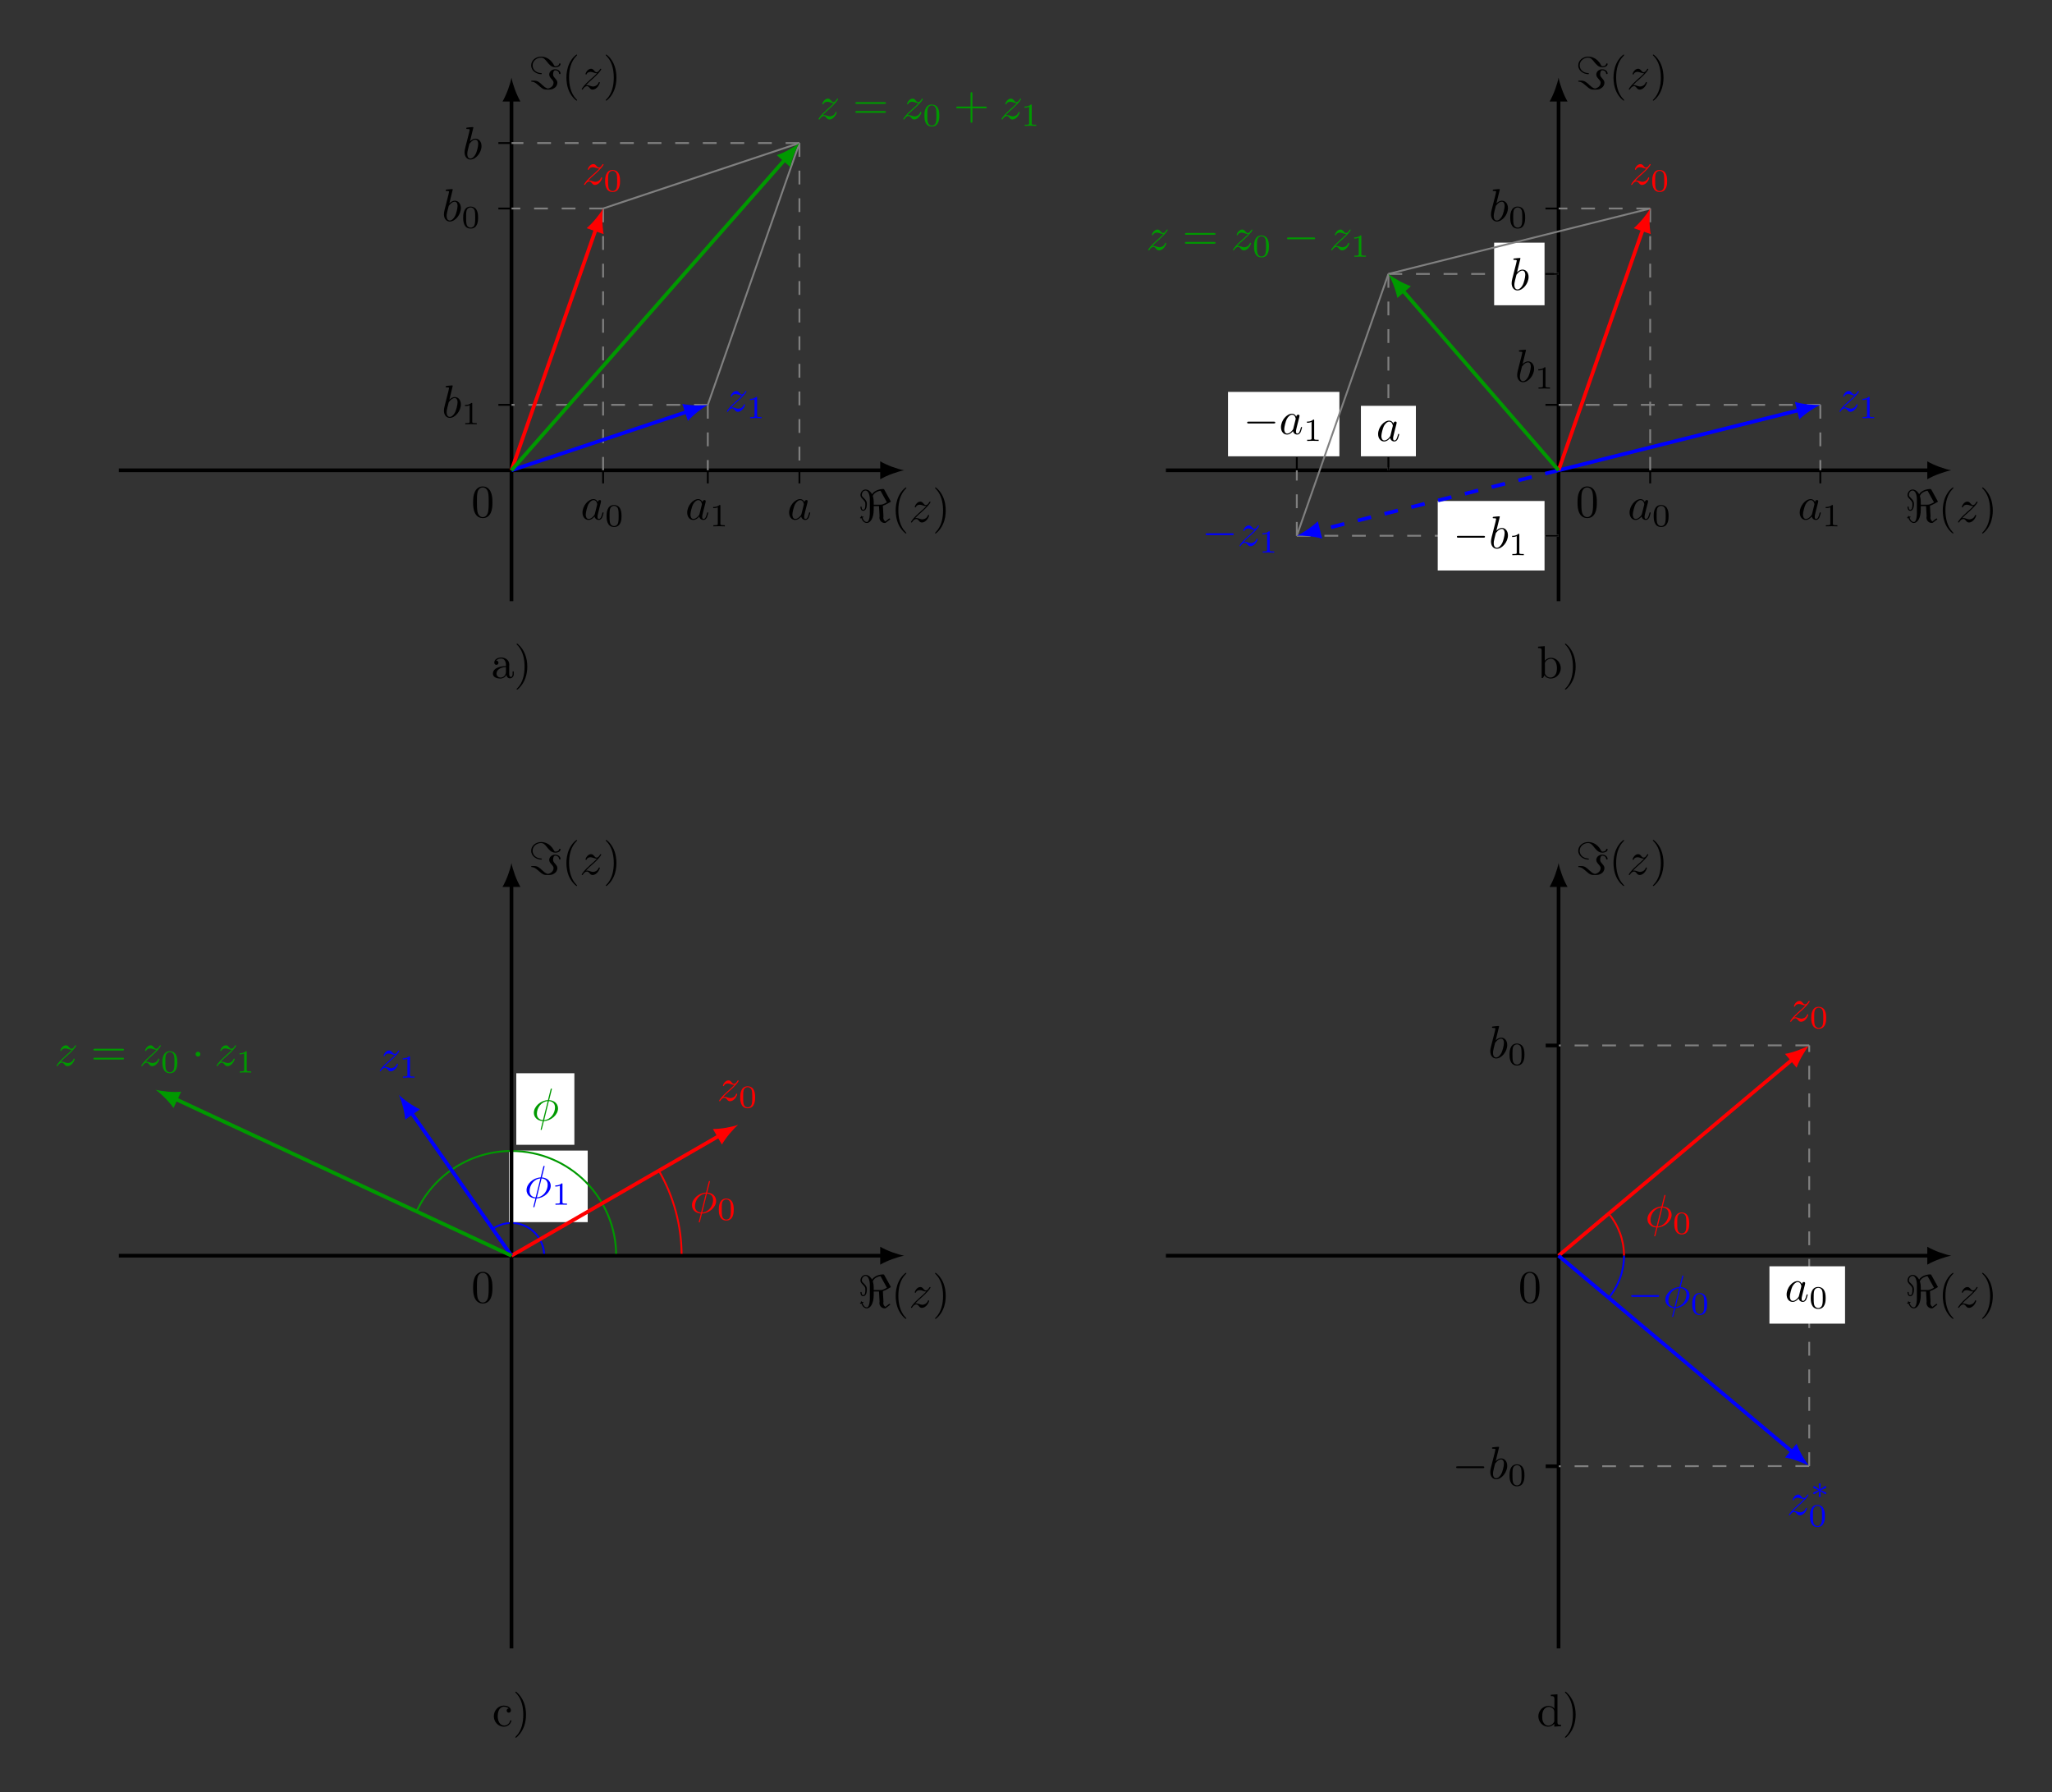 <?xml version="1.0" encoding="UTF-8"?>
<svg xmlns="http://www.w3.org/2000/svg" xmlns:xlink="http://www.w3.org/1999/xlink" width="444.415pt" height="388.134pt" viewBox="0 0 444.415 388.134" version="1.1">
<rect x="0" y="0" width="444.415" height="388.134" fill="#333333" stroke="none"/>
<defs>
<g>
<symbol overflow="visible" id="glyph0-0">
<path style="stroke:none;" d=""/>
</symbol>
<symbol overflow="visible" id="glyph0-1">
<path style="stroke:none;" d="M 5.719 -6.984 C 5.625 -7.125 5.625 -7.141 5.484 -7.141 C 4.797 -7.141 3.578 -6.859 3.062 -6.016 C 2.906 -6.297 2.422 -7.031 1.672 -7.031 C 0.984 -7.031 0.547 -6.406 0.547 -5.828 C 0.547 -5.453 0.781 -5.203 1.062 -4.922 C 1.609 -4.359 1.609 -4.203 1.609 -3.828 C 1.609 -3.234 1.562 -2.641 1.125 -2.641 C 0.859 -2.641 0.812 -3.016 0.797 -3.188 C 0.797 -3.266 0.781 -3.344 0.672 -3.344 C 0.547 -3.344 0.547 -3.234 0.547 -3.203 C 0.547 -3.016 0.641 -2.422 1.125 -2.422 C 1.938 -2.422 1.938 -3.703 1.938 -3.922 C 1.938 -4.234 1.906 -4.609 1.234 -5.234 C 0.953 -5.484 0.844 -5.625 0.844 -5.859 C 0.844 -6.281 1.141 -6.812 1.656 -6.812 C 2.172 -6.812 2.578 -6.031 2.578 -4.859 L 2.578 -1.922 C 2.578 -1.828 2.578 0 1.922 0 C 1.562 0 1.188 -0.312 0.984 -0.938 C 1 -0.938 1.203 -1 1.203 -1.094 C 1.203 -1.156 1.125 -1.203 1.094 -1.203 C 1.062 -1.203 0.922 -1.156 0.891 -1.141 C 0.875 -1.203 0.828 -1.312 0.75 -1.312 C 0.703 -1.312 0.625 -1.219 0.625 -1.172 C 0.625 -1.141 0.641 -1.078 0.672 -1.047 C 0.609 -1.031 0.453 -0.984 0.453 -0.891 C 0.453 -0.844 0.516 -0.781 0.562 -0.781 C 0.594 -0.781 0.719 -0.828 0.75 -0.844 C 1.062 0.016 1.578 0.219 1.922 0.219 C 2.625 0.219 3.422 -0.688 3.422 -2.719 L 3.422 -3.438 L 4.562 -3.438 L 4.688 -1.25 C 4.688 -1.188 4.656 -1.109 4.656 -0.922 C 4.656 -0.328 5.141 0.219 5.812 0.219 C 5.938 0.219 5.969 0.219 6.156 0.078 L 6.875 -0.484 C 6.984 -0.578 7 -0.594 7 -0.625 C 7 -0.703 6.844 -0.766 6.812 -0.766 C 6.766 -0.766 6.406 -0.484 5.953 -0.109 C 5.609 -0.328 5.5 -0.656 5.5 -0.922 C 5.5 -1.109 5.531 -1.141 5.531 -1.25 C 5.531 -1.547 5.484 -2.062 5.469 -2.375 C 5.453 -2.578 5.406 -3.375 5.406 -3.516 C 5.969 -3.688 7.047 -4.328 7.062 -4.344 C 7.094 -4.359 7.125 -4.391 7.125 -4.438 C 7.125 -4.453 7.062 -4.578 7.047 -4.578 Z M 6.281 -4.25 C 5.359 -3.75 5.156 -3.75 4.859 -3.75 L 3.422 -3.75 L 3.422 -4.234 C 3.422 -4.922 3.328 -5.312 3.219 -5.625 C 3.562 -6.578 4.859 -6.766 4.859 -6.766 C 4.891 -6.766 4.938 -6.656 4.953 -6.656 Z M 6.281 -4.25 "/>
</symbol>
<symbol overflow="visible" id="glyph0-2">
<path style="stroke:none;" d="M 2.859 -3.344 C 2.859 -3.422 2.797 -3.453 2.766 -3.453 C 1.25 -3.547 0.859 -4.547 0.859 -5.141 C 0.859 -6.125 1.766 -6.812 2.672 -6.812 C 3.234 -6.812 3.562 -6.453 3.984 -5.906 C 4.438 -5.344 4.922 -4.734 5.766 -4.734 C 6.469 -4.734 6.906 -5.047 6.906 -5.438 C 6.906 -5.562 6.812 -5.562 6.75 -5.562 C 6.625 -5.562 6.609 -5.516 6.594 -5.422 C 6.516 -4.953 5.812 -4.953 5.797 -4.953 C 5.656 -4.953 5.594 -4.984 5.438 -5.281 C 4.547 -6.922 3.125 -7.031 2.719 -7.031 C 1.5 -7.031 0.547 -6.188 0.547 -5.141 C 0.547 -3.906 1.781 -3.234 2.688 -3.234 C 2.75 -3.234 2.859 -3.234 2.859 -3.344 Z M 0.812 -1.828 C 0.641 -1.828 0.547 -1.828 0.547 -1.719 C 0.547 -1.688 0.547 -1.609 0.641 -1.609 C 0.984 -1.578 1.312 -1.562 2.078 -0.859 C 3.141 0.109 3.359 0.109 4.156 0.109 C 4.672 0.109 5.094 0.109 5.578 -0.234 C 5.938 -0.469 6.219 -0.875 6.219 -1.375 C 6.219 -1.734 6.078 -1.938 5.719 -2.344 C 5.328 -2.781 5.297 -2.953 5.297 -3.188 C 5.297 -3.609 5.406 -4.078 5.766 -4.078 C 5.781 -4.078 6.516 -4.078 6.594 -3.375 C 6.609 -3.312 6.625 -3.25 6.75 -3.25 C 6.875 -3.25 6.906 -3.297 6.906 -3.391 C 6.906 -3.812 6.453 -4.297 5.75 -4.297 C 5.031 -4.297 4.453 -3.781 4.453 -3.156 C 4.453 -2.75 4.688 -2.5 4.984 -2.156 C 5.359 -1.75 5.391 -1.578 5.391 -1.375 C 5.391 -0.453 4.359 -0.125 4.172 -0.125 C 4.109 -0.125 3.844 -0.203 3.516 -0.422 C 3.344 -0.562 3.062 -0.812 3.016 -0.844 C 2.297 -1.531 1.906 -1.828 1.219 -1.828 Z M 0.812 -1.828 "/>
</symbol>
<symbol overflow="visible" id="glyph0-3">
<path style="stroke:none;" d="M 6.562 -2.297 C 6.734 -2.297 6.922 -2.297 6.922 -2.5 C 6.922 -2.688 6.734 -2.688 6.562 -2.688 L 1.172 -2.688 C 1 -2.688 0.828 -2.688 0.828 -2.5 C 0.828 -2.297 1 -2.297 1.172 -2.297 Z M 6.562 -2.297 "/>
</symbol>
<symbol overflow="visible" id="glyph0-4">
<path style="stroke:none;" d="M 1.906 -2.5 C 1.906 -2.781 1.672 -3.016 1.391 -3.016 C 1.094 -3.016 0.859 -2.781 0.859 -2.5 C 0.859 -2.203 1.094 -1.969 1.391 -1.969 C 1.672 -1.969 1.906 -2.203 1.906 -2.5 Z M 1.906 -2.5 "/>
</symbol>
<symbol overflow="visible" id="glyph1-0">
<path style="stroke:none;" d=""/>
</symbol>
<symbol overflow="visible" id="glyph1-1">
<path style="stroke:none;" d="M 3.297 2.391 C 3.297 2.359 3.297 2.344 3.125 2.172 C 1.891 0.922 1.562 -0.969 1.562 -2.5 C 1.562 -4.234 1.938 -5.969 3.172 -7.203 C 3.297 -7.328 3.297 -7.344 3.297 -7.375 C 3.297 -7.453 3.266 -7.484 3.203 -7.484 C 3.094 -7.484 2.203 -6.797 1.609 -5.531 C 1.109 -4.438 0.984 -3.328 0.984 -2.5 C 0.984 -1.719 1.094 -0.516 1.641 0.625 C 2.25 1.844 3.094 2.5 3.203 2.5 C 3.266 2.5 3.297 2.469 3.297 2.391 Z M 3.297 2.391 "/>
</symbol>
<symbol overflow="visible" id="glyph1-2">
<path style="stroke:none;" d="M 2.875 -2.5 C 2.875 -3.266 2.766 -4.469 2.219 -5.609 C 1.625 -6.828 0.766 -7.484 0.672 -7.484 C 0.609 -7.484 0.562 -7.438 0.562 -7.375 C 0.562 -7.344 0.562 -7.328 0.75 -7.141 C 1.734 -6.156 2.297 -4.578 2.297 -2.5 C 2.297 -0.781 1.938 0.969 0.703 2.219 C 0.562 2.344 0.562 2.359 0.562 2.391 C 0.562 2.453 0.609 2.5 0.672 2.5 C 0.766 2.5 1.672 1.812 2.25 0.547 C 2.766 -0.547 2.875 -1.656 2.875 -2.5 Z M 2.875 -2.5 "/>
</symbol>
<symbol overflow="visible" id="glyph1-3">
<path style="stroke:none;" d="M 4.578 -3.188 C 4.578 -3.984 4.531 -4.781 4.188 -5.516 C 3.734 -6.484 2.906 -6.641 2.5 -6.641 C 1.891 -6.641 1.172 -6.375 0.75 -5.453 C 0.438 -4.766 0.391 -3.984 0.391 -3.188 C 0.391 -2.438 0.422 -1.547 0.844 -0.781 C 1.266 0.016 2 0.219 2.484 0.219 C 3.016 0.219 3.781 0.016 4.219 -0.938 C 4.531 -1.625 4.578 -2.406 4.578 -3.188 Z M 2.484 0 C 2.094 0 1.5 -0.25 1.328 -1.203 C 1.219 -1.797 1.219 -2.719 1.219 -3.312 C 1.219 -3.953 1.219 -4.609 1.297 -5.141 C 1.484 -6.328 2.234 -6.422 2.484 -6.422 C 2.812 -6.422 3.469 -6.234 3.656 -5.25 C 3.766 -4.688 3.766 -3.938 3.766 -3.312 C 3.766 -2.562 3.766 -1.891 3.656 -1.25 C 3.5 -0.297 2.938 0 2.484 0 Z M 2.484 0 "/>
</symbol>
<symbol overflow="visible" id="glyph1-4">
<path style="stroke:none;" d="M 6.844 -3.266 C 7 -3.266 7.188 -3.266 7.188 -3.453 C 7.188 -3.656 7 -3.656 6.859 -3.656 L 0.891 -3.656 C 0.75 -3.656 0.562 -3.656 0.562 -3.453 C 0.562 -3.266 0.75 -3.266 0.891 -3.266 Z M 6.859 -1.328 C 7 -1.328 7.188 -1.328 7.188 -1.531 C 7.188 -1.719 7 -1.719 6.844 -1.719 L 0.891 -1.719 C 0.75 -1.719 0.562 -1.719 0.562 -1.531 C 0.562 -1.328 0.75 -1.328 0.891 -1.328 Z M 6.859 -1.328 "/>
</symbol>
<symbol overflow="visible" id="glyph1-5">
<path style="stroke:none;" d="M 4.078 -2.297 L 6.859 -2.297 C 7 -2.297 7.188 -2.297 7.188 -2.5 C 7.188 -2.688 7 -2.688 6.859 -2.688 L 4.078 -2.688 L 4.078 -5.484 C 4.078 -5.625 4.078 -5.812 3.875 -5.812 C 3.672 -5.812 3.672 -5.625 3.672 -5.484 L 3.672 -2.688 L 0.891 -2.688 C 0.75 -2.688 0.562 -2.688 0.562 -2.5 C 0.562 -2.297 0.75 -2.297 0.891 -2.297 L 3.672 -2.297 L 3.672 0.5 C 3.672 0.641 3.672 0.828 3.875 0.828 C 4.078 0.828 4.078 0.641 4.078 0.5 Z M 4.078 -2.297 "/>
</symbol>
<symbol overflow="visible" id="glyph2-0">
<path style="stroke:none;" d=""/>
</symbol>
<symbol overflow="visible" id="glyph2-1">
<path style="stroke:none;" d="M 1.328 -0.828 C 1.859 -1.406 2.156 -1.656 2.516 -1.969 C 2.516 -1.969 3.125 -2.5 3.484 -2.859 C 4.438 -3.781 4.656 -4.266 4.656 -4.312 C 4.656 -4.406 4.562 -4.406 4.547 -4.406 C 4.469 -4.406 4.453 -4.391 4.391 -4.297 C 4.094 -3.812 3.891 -3.656 3.656 -3.656 C 3.406 -3.656 3.297 -3.812 3.141 -3.984 C 2.953 -4.203 2.781 -4.406 2.453 -4.406 C 1.703 -4.406 1.25 -3.484 1.25 -3.266 C 1.25 -3.219 1.281 -3.156 1.359 -3.156 C 1.453 -3.156 1.469 -3.203 1.5 -3.266 C 1.688 -3.734 2.266 -3.734 2.344 -3.734 C 2.547 -3.734 2.734 -3.672 2.969 -3.594 C 3.375 -3.438 3.484 -3.438 3.734 -3.438 C 3.375 -3.016 2.547 -2.297 2.359 -2.141 L 1.453 -1.297 C 0.781 -0.625 0.422 -0.062 0.422 0.016 C 0.422 0.109 0.531 0.109 0.547 0.109 C 0.625 0.109 0.641 0.094 0.703 -0.016 C 0.938 -0.375 1.234 -0.641 1.562 -0.641 C 1.781 -0.641 1.891 -0.547 2.141 -0.266 C 2.297 -0.047 2.484 0.109 2.766 0.109 C 3.766 0.109 4.344 -1.156 4.344 -1.422 C 4.344 -1.469 4.297 -1.531 4.219 -1.531 C 4.125 -1.531 4.109 -1.469 4.078 -1.391 C 3.844 -0.75 3.203 -0.562 2.875 -0.562 C 2.688 -0.562 2.5 -0.625 2.297 -0.688 C 1.953 -0.812 1.797 -0.859 1.594 -0.859 C 1.578 -0.859 1.422 -0.859 1.328 -0.828 Z M 1.328 -0.828 "/>
</symbol>
<symbol overflow="visible" id="glyph2-2">
<path style="stroke:none;" d="M 3.719 -3.766 C 3.531 -4.141 3.25 -4.406 2.797 -4.406 C 1.641 -4.406 0.406 -2.938 0.406 -1.484 C 0.406 -0.547 0.953 0.109 1.719 0.109 C 1.922 0.109 2.422 0.062 3.016 -0.641 C 3.094 -0.219 3.453 0.109 3.922 0.109 C 4.281 0.109 4.5 -0.125 4.672 -0.438 C 4.828 -0.797 4.969 -1.406 4.969 -1.422 C 4.969 -1.531 4.875 -1.531 4.844 -1.531 C 4.75 -1.531 4.734 -1.484 4.703 -1.344 C 4.531 -0.703 4.359 -0.109 3.953 -0.109 C 3.672 -0.109 3.656 -0.375 3.656 -0.562 C 3.656 -0.781 3.672 -0.875 3.781 -1.312 C 3.891 -1.719 3.906 -1.828 4 -2.203 L 4.359 -3.594 C 4.422 -3.875 4.422 -3.891 4.422 -3.938 C 4.422 -4.109 4.312 -4.203 4.141 -4.203 C 3.891 -4.203 3.75 -3.984 3.719 -3.766 Z M 3.078 -1.188 C 3.016 -1 3.016 -0.984 2.875 -0.812 C 2.438 -0.266 2.031 -0.109 1.75 -0.109 C 1.25 -0.109 1.109 -0.656 1.109 -1.047 C 1.109 -1.547 1.422 -2.766 1.656 -3.234 C 1.969 -3.812 2.406 -4.188 2.812 -4.188 C 3.453 -4.188 3.594 -3.375 3.594 -3.312 C 3.594 -3.25 3.578 -3.188 3.562 -3.141 Z M 3.078 -1.188 "/>
</symbol>
<symbol overflow="visible" id="glyph2-3">
<path style="stroke:none;" d="M 2.375 -6.812 C 2.375 -6.812 2.375 -6.922 2.25 -6.922 C 2.031 -6.922 1.297 -6.844 1.031 -6.812 C 0.953 -6.812 0.844 -6.797 0.844 -6.625 C 0.844 -6.5 0.938 -6.5 1.094 -6.5 C 1.562 -6.5 1.578 -6.438 1.578 -6.328 C 1.578 -6.266 1.5 -5.922 1.453 -5.719 L 0.625 -2.469 C 0.516 -1.969 0.469 -1.797 0.469 -1.453 C 0.469 -0.516 1 0.109 1.734 0.109 C 2.906 0.109 4.141 -1.375 4.141 -2.812 C 4.141 -3.719 3.609 -4.406 2.812 -4.406 C 2.359 -4.406 1.938 -4.109 1.641 -3.812 Z M 1.453 -3.047 C 1.5 -3.266 1.5 -3.281 1.594 -3.391 C 2.078 -4.031 2.531 -4.188 2.797 -4.188 C 3.156 -4.188 3.422 -3.891 3.422 -3.25 C 3.422 -2.656 3.094 -1.516 2.906 -1.141 C 2.578 -0.469 2.125 -0.109 1.734 -0.109 C 1.391 -0.109 1.062 -0.375 1.062 -1.109 C 1.062 -1.312 1.062 -1.5 1.219 -2.125 Z M 1.453 -3.047 "/>
</symbol>
<symbol overflow="visible" id="glyph2-4">
<path style="stroke:none;" d="M 4.359 -6.672 C 4.359 -6.703 4.391 -6.812 4.391 -6.812 C 4.391 -6.828 4.391 -6.922 4.266 -6.922 C 4.172 -6.922 4.156 -6.891 4.109 -6.719 L 3.531 -4.422 C 1.953 -4.359 0.484 -3.047 0.484 -1.688 C 0.484 -0.734 1.188 0.047 2.406 0.125 C 2.328 0.422 2.25 0.75 2.172 1.062 C 2.047 1.531 1.953 1.906 1.953 1.938 C 1.953 2.031 2.031 2.047 2.078 2.047 C 2.125 2.047 2.141 2.031 2.172 2 C 2.188 1.984 2.25 1.75 2.281 1.609 L 2.656 0.125 C 4.266 0.062 5.719 -1.281 5.719 -2.609 C 5.719 -3.406 5.188 -4.312 3.797 -4.422 Z M 2.453 -0.094 C 1.859 -0.125 1.141 -0.484 1.141 -1.469 C 1.141 -2.672 2 -4.062 3.484 -4.203 Z M 3.734 -4.203 C 4.5 -4.156 5.062 -3.703 5.062 -2.828 C 5.062 -1.641 4.203 -0.219 2.719 -0.094 Z M 3.734 -4.203 "/>
</symbol>
<symbol overflow="visible" id="glyph3-0">
<path style="stroke:none;" d=""/>
</symbol>
<symbol overflow="visible" id="glyph3-1">
<path style="stroke:none;" d="M 2.328 -4.438 C 2.328 -4.625 2.328 -4.625 2.125 -4.625 C 1.672 -4.188 1.047 -4.188 0.766 -4.188 L 0.766 -3.938 C 0.922 -3.938 1.391 -3.938 1.766 -4.125 L 1.766 -0.578 C 1.766 -0.344 1.766 -0.25 1.078 -0.25 L 0.812 -0.25 L 0.812 0 C 0.938 0 1.797 -0.031 2.047 -0.031 C 2.266 -0.031 3.141 0 3.297 0 L 3.297 -0.25 L 3.031 -0.25 C 2.328 -0.25 2.328 -0.344 2.328 -0.578 Z M 2.328 -4.438 "/>
</symbol>
<symbol overflow="visible" id="glyph3-2">
<path style="stroke:none;" d="M 3.594 -2.219 C 3.594 -2.984 3.5 -3.547 3.188 -4.031 C 2.969 -4.344 2.531 -4.625 1.984 -4.625 C 0.359 -4.625 0.359 -2.719 0.359 -2.219 C 0.359 -1.719 0.359 0.141 1.984 0.141 C 3.594 0.141 3.594 -1.719 3.594 -2.219 Z M 1.984 -0.062 C 1.656 -0.062 1.234 -0.25 1.094 -0.812 C 1 -1.219 1 -1.797 1 -2.312 C 1 -2.828 1 -3.359 1.094 -3.734 C 1.25 -4.281 1.688 -4.438 1.984 -4.438 C 2.359 -4.438 2.719 -4.203 2.844 -3.797 C 2.953 -3.422 2.969 -2.922 2.969 -2.312 C 2.969 -1.797 2.969 -1.281 2.875 -0.844 C 2.734 -0.203 2.266 -0.062 1.984 -0.062 Z M 1.984 -0.062 "/>
</symbol>
<symbol overflow="visible" id="glyph4-0">
<path style="stroke:none;" d=""/>
</symbol>
<symbol overflow="visible" id="glyph4-1">
<path style="stroke:none;" d="M 1.109 -3.797 C 1.359 -4.109 1.797 -4.25 2.172 -4.25 C 2.906 -4.25 3.234 -3.578 3.234 -2.875 L 3.234 -2.609 C 2.094 -2.609 0.406 -2.25 0.406 -0.953 L 0.406 -0.875 C 0.484 -0.094 1.453 0.094 2.031 0.094 C 2.531 0.094 3.188 -0.234 3.312 -0.75 C 3.375 -0.312 3.656 0.047 4.094 0.047 C 4.5 0.047 4.859 -0.281 4.922 -0.734 L 4.922 -1.453 L 4.672 -1.453 L 4.672 -0.953 C 4.672 -0.672 4.609 -0.266 4.312 -0.266 C 3.984 -0.266 3.938 -0.656 3.938 -0.922 L 3.938 -2.594 C 3.938 -2.719 3.953 -2.844 3.953 -2.969 C 3.953 -3.938 3.047 -4.469 2.219 -4.469 C 1.578 -4.469 0.703 -4.156 0.703 -3.359 C 0.703 -3.078 0.906 -2.875 1.172 -2.875 C 1.453 -2.875 1.609 -3.094 1.609 -3.344 C 1.609 -3.625 1.391 -3.797 1.109 -3.797 Z M 3.234 -2.406 L 3.234 -1.391 C 3.234 -0.703 2.766 -0.156 2.109 -0.125 L 2.078 -0.125 C 1.609 -0.125 1.188 -0.484 1.188 -0.969 L 1.188 -1.016 C 1.25 -2.031 2.375 -2.375 3.234 -2.406 Z M 3.234 -2.406 "/>
</symbol>
<symbol overflow="visible" id="glyph4-2">
<path style="stroke:none;" d="M 0.625 -7.484 C 0.578 -7.453 0.562 -7.422 0.562 -7.391 C 0.562 -7.281 0.781 -7.109 0.891 -6.984 C 1.969 -5.75 2.281 -4.062 2.281 -2.5 C 2.281 -0.891 1.953 0.938 0.75 2.141 C 0.688 2.203 0.562 2.297 0.562 2.375 C 0.562 2.438 0.609 2.484 0.672 2.484 C 0.797 2.469 1 2.25 1.109 2.141 C 2.375 0.875 2.875 -0.812 2.875 -2.516 C 2.875 -4.344 2.266 -6.172 0.812 -7.406 C 0.766 -7.438 0.719 -7.484 0.656 -7.484 C 0.641 -7.484 0.641 -7.484 0.625 -7.484 Z M 0.625 -7.484 "/>
</symbol>
<symbol overflow="visible" id="glyph4-3">
<path style="stroke:none;" d="M 0.266 -6.812 L 0.266 -6.516 L 0.438 -6.516 C 0.75 -6.516 1.047 -6.484 1.047 -6.016 L 1.047 -0.016 L 1.281 -0.031 L 1.422 -0.203 L 1.656 -0.625 L 1.672 -0.625 C 1.906 -0.141 2.5 0.094 3 0.094 C 4.234 0.094 5.188 -0.984 5.188 -2.156 C 5.188 -3.312 4.312 -4.406 3.047 -4.406 C 2.516 -4.406 2.062 -4.156 1.719 -3.766 L 1.719 -6.922 Z M 4.344 -1.906 C 4.312 -1.438 4.25 -1.016 3.953 -0.641 C 3.703 -0.328 3.328 -0.125 2.938 -0.125 C 2.5 -0.125 2.109 -0.375 1.891 -0.734 C 1.797 -0.844 1.75 -0.922 1.75 -1.078 L 1.75 -2.734 C 1.75 -2.875 1.734 -3 1.734 -3.125 C 1.734 -3.734 2.469 -4.188 3.016 -4.188 C 4.094 -4.188 4.359 -2.938 4.359 -2.141 C 4.359 -2.062 4.359 -2 4.344 -1.906 Z M 4.344 -1.906 "/>
</symbol>
<symbol overflow="visible" id="glyph4-4">
<path style="stroke:none;" d="M 3.578 -3.859 C 3.312 -3.844 3.109 -3.672 3.109 -3.406 C 3.109 -3.125 3.297 -2.938 3.562 -2.938 C 3.875 -2.938 4.031 -3.156 4.031 -3.438 L 4.031 -3.5 C 3.922 -4.234 3.078 -4.469 2.5 -4.469 C 1.281 -4.469 0.328 -3.406 0.328 -2.156 C 0.328 -1.031 1.203 0.094 2.5 0.094 C 3.156 0.094 3.797 -0.266 4.062 -0.953 C 4.094 -1.016 4.141 -1.109 4.141 -1.172 C 4.141 -1.25 4.094 -1.297 4.016 -1.297 C 3.875 -1.297 3.781 -0.922 3.703 -0.781 C 3.469 -0.406 3.062 -0.156 2.609 -0.156 C 1.547 -0.156 1.219 -1.219 1.172 -2 L 1.172 -2.125 C 1.172 -2.922 1.359 -4.109 2.453 -4.219 L 2.531 -4.219 C 2.906 -4.219 3.297 -4.109 3.578 -3.859 Z M 3.578 -3.859 "/>
</symbol>
<symbol overflow="visible" id="glyph4-5">
<path style="stroke:none;" d="M 3.031 -6.812 L 3.031 -6.516 L 3.188 -6.516 C 3.531 -6.516 3.812 -6.469 3.812 -5.891 L 3.797 -3.797 C 3.562 -4.203 2.984 -4.406 2.531 -4.406 C 1.312 -4.406 0.328 -3.344 0.328 -2.141 C 0.328 -1.078 1.141 0.094 2.469 0.094 C 2.984 0.094 3.453 -0.156 3.781 -0.547 L 3.781 0.094 L 5.25 -0.016 L 5.25 -0.312 L 5.078 -0.312 C 4.781 -0.312 4.469 -0.344 4.469 -0.812 L 4.469 -6.922 Z M 1.172 -1.906 L 1.172 -2.047 C 1.172 -2.797 1.25 -3.531 1.938 -4 C 2.141 -4.109 2.375 -4.188 2.609 -4.188 C 3.094 -4.188 3.781 -3.781 3.781 -3.156 C 3.781 -3.031 3.781 -2.906 3.781 -2.766 L 3.781 -1.109 C 3.781 -0.984 3.734 -0.891 3.656 -0.797 C 3.406 -0.406 2.969 -0.125 2.5 -0.125 C 1.781 -0.125 1.312 -0.781 1.203 -1.469 C 1.188 -1.609 1.188 -1.766 1.172 -1.906 Z M 1.172 -1.906 "/>
</symbol>
<symbol overflow="visible" id="glyph5-0">
<path style="stroke:none;" d=""/>
</symbol>
<symbol overflow="visible" id="glyph5-1">
<path style="stroke:none;" d="M 2.25 -1.734 C 2.828 -1.984 3.078 -2.078 3.25 -2.172 C 3.391 -2.219 3.453 -2.25 3.453 -2.391 C 3.453 -2.5 3.359 -2.609 3.234 -2.609 C 3.188 -2.609 3.172 -2.609 3.094 -2.547 L 2.141 -1.906 L 2.25 -2.938 C 2.266 -3.062 2.25 -3.234 2.031 -3.234 C 1.953 -3.234 1.812 -3.188 1.812 -3.031 C 1.812 -2.969 1.844 -2.766 1.859 -2.688 C 1.875 -2.578 1.922 -2.062 1.938 -1.906 L 0.984 -2.547 C 0.922 -2.578 0.906 -2.609 0.844 -2.609 C 0.703 -2.609 0.625 -2.5 0.625 -2.391 C 0.625 -2.25 0.703 -2.203 0.766 -2.188 L 1.812 -1.734 C 1.25 -1.484 0.984 -1.391 0.812 -1.312 C 0.688 -1.25 0.625 -1.219 0.625 -1.094 C 0.625 -0.969 0.703 -0.875 0.844 -0.875 C 0.891 -0.875 0.906 -0.875 0.984 -0.938 L 1.938 -1.562 L 1.812 -0.453 C 1.812 -0.297 1.953 -0.234 2.031 -0.234 C 2.125 -0.234 2.25 -0.297 2.25 -0.453 C 2.25 -0.516 2.219 -0.719 2.219 -0.781 C 2.203 -0.906 2.156 -1.406 2.141 -1.562 L 2.969 -1.016 C 3.156 -0.875 3.172 -0.875 3.234 -0.875 C 3.359 -0.875 3.453 -0.969 3.453 -1.094 C 3.453 -1.234 3.359 -1.266 3.297 -1.297 Z M 2.25 -1.734 "/>
</symbol>
</g>
</defs>
<g id="surface1">
<path style="fill:none;stroke-width:0.797;stroke-linecap:butt;stroke-linejoin:miter;stroke:rgb(0%,0%,0%);stroke-opacity:1;stroke-miterlimit:10;" d="M -85.039 0.001 L 80.379 0.001 " transform="matrix(1,0,0,-1,110.773,101.845)"/>
<path style=" stroke:none;fill-rule:nonzero;fill:rgb(0%,0%,0%);fill-opacity:1;" d="M 195.812 101.844 C 194.434 101.586 192.188 100.809 190.633 99.902 L 190.633 103.789 C 192.188 102.883 194.434 102.105 195.812 101.844 "/>
<g style="fill:rgb(0%,0%,0%);fill-opacity:1;">
  <use xlink:href="#glyph0-1" x="185.805" y="113.035"/>
</g>
<g style="fill:rgb(0%,0%,0%);fill-opacity:1;">
  <use xlink:href="#glyph1-1" x="193" y="113.035"/>
</g>
<g style="fill:rgb(0%,0%,0%);fill-opacity:1;">
  <use xlink:href="#glyph2-1" x="196.874" y="113.035"/>
</g>
<g style="fill:rgb(0%,0%,0%);fill-opacity:1;">
  <use xlink:href="#glyph1-2" x="201.946" y="113.035"/>
</g>
<path style="fill:none;stroke-width:0.797;stroke-linecap:butt;stroke-linejoin:miter;stroke:rgb(0%,0%,0%);stroke-opacity:1;stroke-miterlimit:10;" d="M 0 -28.346 L 0 80.376 " transform="matrix(1,0,0,-1,110.773,101.845)"/>
<path style=" stroke:none;fill-rule:nonzero;fill:rgb(0%,0%,0%);fill-opacity:1;" d="M 110.773 16.805 C 110.516 18.188 109.738 20.43 108.832 21.984 L 112.715 21.984 C 111.809 20.43 111.031 18.188 110.773 16.805 "/>
<g style="fill:rgb(0%,0%,0%);fill-opacity:1;">
  <use xlink:href="#glyph1-3" x="102.074" y="111.983"/>
</g>
<g style="fill:rgb(0%,0%,0%);fill-opacity:1;">
  <use xlink:href="#glyph0-2" x="114.491" y="19.296"/>
</g>
<g style="fill:rgb(0%,0%,0%);fill-opacity:1;">
  <use xlink:href="#glyph1-1" x="121.687" y="19.296"/>
</g>
<g style="fill:rgb(0%,0%,0%);fill-opacity:1;">
  <use xlink:href="#glyph2-1" x="125.561" y="19.296"/>
</g>
<g style="fill:rgb(0%,0%,0%);fill-opacity:1;">
  <use xlink:href="#glyph1-2" x="130.632" y="19.296"/>
</g>
<path style="fill:none;stroke-width:0.399;stroke-linecap:butt;stroke-linejoin:miter;stroke:rgb(50%,50%,50%);stroke-opacity:1;stroke-dasharray:2.989,2.989;stroke-miterlimit:10;" d="M 42.52 14.173 L 42.52 0.001 " transform="matrix(1,0,0,-1,110.773,101.845)"/>
<path style="fill:none;stroke-width:0.399;stroke-linecap:butt;stroke-linejoin:miter;stroke:rgb(50%,50%,50%);stroke-opacity:1;stroke-dasharray:2.989,2.989;stroke-miterlimit:10;" d="M 42.52 14.173 L 0 14.173 " transform="matrix(1,0,0,-1,110.773,101.845)"/>
<path style="fill:none;stroke-width:0.399;stroke-linecap:butt;stroke-linejoin:miter;stroke:rgb(50%,50%,50%);stroke-opacity:1;stroke-dasharray:2.989,2.989;stroke-miterlimit:10;" d="M 19.844 56.693 L 19.844 0.001 " transform="matrix(1,0,0,-1,110.773,101.845)"/>
<path style="fill:none;stroke-width:0.399;stroke-linecap:butt;stroke-linejoin:miter;stroke:rgb(50%,50%,50%);stroke-opacity:1;stroke-dasharray:2.989,2.989;stroke-miterlimit:10;" d="M 19.844 56.693 L 0 56.693 " transform="matrix(1,0,0,-1,110.773,101.845)"/>
<path style="fill:none;stroke-width:0.399;stroke-linecap:butt;stroke-linejoin:miter;stroke:rgb(50%,50%,50%);stroke-opacity:1;stroke-dasharray:2.989,2.989;stroke-miterlimit:10;" d="M 62.364 70.868 L 62.364 0.001 " transform="matrix(1,0,0,-1,110.773,101.845)"/>
<path style="fill:none;stroke-width:0.399;stroke-linecap:butt;stroke-linejoin:miter;stroke:rgb(50%,50%,50%);stroke-opacity:1;stroke-dasharray:2.989,2.989;stroke-miterlimit:10;" d="M 62.364 70.868 L 0 70.868 " transform="matrix(1,0,0,-1,110.773,101.845)"/>
<path style="fill:none;stroke-width:0.399;stroke-linecap:butt;stroke-linejoin:miter;stroke:rgb(0%,0%,0%);stroke-opacity:1;stroke-miterlimit:10;" d="M 42.52 0.001 L 42.52 -2.835 " transform="matrix(1,0,0,-1,110.773,101.845)"/>
<g style="fill:rgb(0%,0%,0%);fill-opacity:1;">
  <use xlink:href="#glyph2-2" x="148.425" y="112.488"/>
</g>
<g style="fill:rgb(0%,0%,0%);fill-opacity:1;">
  <use xlink:href="#glyph3-1" x="153.691" y="113.982"/>
</g>
<path style="fill:none;stroke-width:0.399;stroke-linecap:butt;stroke-linejoin:miter;stroke:rgb(0%,0%,0%);stroke-opacity:1;stroke-miterlimit:10;" d="M 0 14.173 L -2.836 14.173 " transform="matrix(1,0,0,-1,110.773,101.845)"/>
<g style="fill:rgb(0%,0%,0%);fill-opacity:1;">
  <use xlink:href="#glyph2-3" x="95.674" y="90.384"/>
</g>
<g style="fill:rgb(0%,0%,0%);fill-opacity:1;">
  <use xlink:href="#glyph3-1" x="99.95" y="91.878"/>
</g>
<path style="fill:none;stroke-width:0.399;stroke-linecap:butt;stroke-linejoin:miter;stroke:rgb(0%,0%,0%);stroke-opacity:1;stroke-miterlimit:10;" d="M 19.844 0.001 L 19.844 -2.835 " transform="matrix(1,0,0,-1,110.773,101.845)"/>
<g style="fill:rgb(0%,0%,0%);fill-opacity:1;">
  <use xlink:href="#glyph2-2" x="125.748" y="112.488"/>
</g>
<g style="fill:rgb(0%,0%,0%);fill-opacity:1;">
  <use xlink:href="#glyph3-2" x="131.014" y="113.982"/>
</g>
<path style="fill:none;stroke-width:0.399;stroke-linecap:butt;stroke-linejoin:miter;stroke:rgb(0%,0%,0%);stroke-opacity:1;stroke-miterlimit:10;" d="M 0 56.693 L -2.836 56.693 " transform="matrix(1,0,0,-1,110.773,101.845)"/>
<g style="fill:rgb(0%,0%,0%);fill-opacity:1;">
  <use xlink:href="#glyph2-3" x="95.674" y="47.864"/>
</g>
<g style="fill:rgb(0%,0%,0%);fill-opacity:1;">
  <use xlink:href="#glyph3-2" x="99.95" y="49.358"/>
</g>
<path style="fill:none;stroke-width:0.399;stroke-linecap:butt;stroke-linejoin:miter;stroke:rgb(0%,0%,0%);stroke-opacity:1;stroke-miterlimit:10;" d="M 62.364 0.001 L 62.364 -2.835 " transform="matrix(1,0,0,-1,110.773,101.845)"/>
<g style="fill:rgb(0%,0%,0%);fill-opacity:1;">
  <use xlink:href="#glyph2-2" x="170.502" y="112.488"/>
</g>
<path style="fill:none;stroke-width:0.399;stroke-linecap:butt;stroke-linejoin:miter;stroke:rgb(0%,0%,0%);stroke-opacity:1;stroke-miterlimit:10;" d="M 0 70.868 L -2.836 70.868 " transform="matrix(1,0,0,-1,110.773,101.845)"/>
<g style="fill:rgb(0%,0%,0%);fill-opacity:1;">
  <use xlink:href="#glyph2-3" x="100.144" y="34.438"/>
</g>
<path style="fill:none;stroke-width:0.399;stroke-linecap:butt;stroke-linejoin:miter;stroke:rgb(50%,50%,50%);stroke-opacity:1;stroke-miterlimit:10;" d="M 42.52 14.173 L 62.364 70.868 " transform="matrix(1,0,0,-1,110.773,101.845)"/>
<path style="fill:none;stroke-width:0.399;stroke-linecap:butt;stroke-linejoin:miter;stroke:rgb(50%,50%,50%);stroke-opacity:1;stroke-miterlimit:10;" d="M 19.844 56.693 L 62.364 70.868 " transform="matrix(1,0,0,-1,110.773,101.845)"/>
<path style="fill:none;stroke-width:0.797;stroke-linecap:butt;stroke-linejoin:miter;stroke:rgb(0%,0%,100%);stroke-opacity:1;stroke-miterlimit:10;" d="M 0 0.001 L 38.094 12.697 " transform="matrix(1,0,0,-1,110.773,101.845)"/>
<path style=" stroke:none;fill-rule:nonzero;fill:rgb(0%,0%,100%);fill-opacity:1;" d="M 153.293 87.672 C 151.898 87.863 149.523 87.836 147.758 87.465 L 148.988 91.156 C 150.176 89.805 152.062 88.355 153.293 87.672 "/>
<g style="fill:rgb(0%,0%,100%);fill-opacity:1;">
  <use xlink:href="#glyph2-1" x="157.011" y="89.069"/>
</g>
<g style="fill:rgb(0%,0%,100%);fill-opacity:1;">
  <use xlink:href="#glyph3-1" x="161.644" y="90.563"/>
</g>
<path style="fill:none;stroke-width:0.797;stroke-linecap:butt;stroke-linejoin:miter;stroke:rgb(100%,0%,0%);stroke-opacity:1;stroke-miterlimit:10;" d="M 0 0.001 L 18.297 52.279 " transform="matrix(1,0,0,-1,110.773,101.845)"/>
<path style=" stroke:none;fill-rule:nonzero;fill:rgb(100%,0%,0%);fill-opacity:1;" d="M 130.617 45.152 C 129.914 46.375 128.434 48.242 127.059 49.414 L 130.738 50.699 C 130.395 48.93 130.402 46.547 130.617 45.152 "/>
<g style="fill:rgb(100%,0%,0%);fill-opacity:1;">
  <use xlink:href="#glyph2-1" x="126.064" y="39.939"/>
</g>
<g style="fill:rgb(100%,0%,0%);fill-opacity:1;">
  <use xlink:href="#glyph3-2" x="130.697" y="41.434"/>
</g>
<path style="fill:none;stroke-width:0.797;stroke-linecap:butt;stroke-linejoin:miter;stroke:rgb(0%,59.999%,0%);stroke-opacity:1;stroke-miterlimit:10;" d="M 0 0.001 L 59.266 67.349 " transform="matrix(1,0,0,-1,110.773,101.845)"/>
<path style=" stroke:none;fill-rule:nonzero;fill:rgb(0%,59.999%,0%);fill-opacity:1;" d="M 173.137 30.977 C 172.023 31.848 169.945 33.027 168.23 33.598 L 171.164 36.176 C 171.512 34.402 172.414 32.191 173.137 30.977 "/>
<g style="fill:rgb(0%,59.999%,0%);fill-opacity:1;">
  <use xlink:href="#glyph2-1" x="176.853" y="25.766"/>
</g>
<g style="fill:rgb(0%,59.999%,0%);fill-opacity:1;">
  <use xlink:href="#glyph1-4" x="184.692" y="25.766"/>
</g>
<g style="fill:rgb(0%,59.999%,0%);fill-opacity:1;">
  <use xlink:href="#glyph2-1" x="195.208" y="25.766"/>
</g>
<g style="fill:rgb(0%,59.999%,0%);fill-opacity:1;">
  <use xlink:href="#glyph3-2" x="199.841" y="27.26"/>
</g>
<g style="fill:rgb(0%,59.999%,0%);fill-opacity:1;">
  <use xlink:href="#glyph1-5" x="206.524" y="25.766"/>
</g>
<g style="fill:rgb(0%,59.999%,0%);fill-opacity:1;">
  <use xlink:href="#glyph2-1" x="216.487" y="25.766"/>
</g>
<g style="fill:rgb(0%,59.999%,0%);fill-opacity:1;">
  <use xlink:href="#glyph3-1" x="221.12" y="27.26"/>
</g>
<g style="fill:rgb(0%,0%,0%);fill-opacity:1;">
  <use xlink:href="#glyph4-1" x="106.346" y="146.854"/>
  <use xlink:href="#glyph4-2" x="111.326" y="146.854"/>
</g>
<path style="fill:none;stroke-width:0.797;stroke-linecap:butt;stroke-linejoin:miter;stroke:rgb(0%,0%,0%);stroke-opacity:1;stroke-miterlimit:10;" d="M 141.735 0.001 L 307.153 0.001 " transform="matrix(1,0,0,-1,110.773,101.845)"/>
<path style=" stroke:none;fill-rule:nonzero;fill:rgb(0%,0%,0%);fill-opacity:1;" d="M 422.59 101.844 C 421.207 101.586 418.961 100.809 417.406 99.902 L 417.406 103.789 C 418.961 102.883 421.207 102.105 422.59 101.844 "/>
<g style="fill:rgb(0%,0%,0%);fill-opacity:1;">
  <use xlink:href="#glyph0-1" x="412.576" y="113.035"/>
</g>
<g style="fill:rgb(0%,0%,0%);fill-opacity:1;">
  <use xlink:href="#glyph1-1" x="419.772" y="113.035"/>
</g>
<g style="fill:rgb(0%,0%,0%);fill-opacity:1;">
  <use xlink:href="#glyph2-1" x="423.646" y="113.035"/>
</g>
<g style="fill:rgb(0%,0%,0%);fill-opacity:1;">
  <use xlink:href="#glyph1-2" x="428.717" y="113.035"/>
</g>
<path style="fill:none;stroke-width:0.797;stroke-linecap:butt;stroke-linejoin:miter;stroke:rgb(0%,0%,0%);stroke-opacity:1;stroke-miterlimit:10;" d="M 226.774 -28.346 L 226.774 80.376 " transform="matrix(1,0,0,-1,110.773,101.845)"/>
<path style=" stroke:none;fill-rule:nonzero;fill:rgb(0%,0%,0%);fill-opacity:1;" d="M 337.547 16.805 C 337.289 18.188 336.512 20.43 335.605 21.984 L 339.492 21.984 C 338.582 20.43 337.805 18.188 337.547 16.805 "/>
<g style="fill:rgb(0%,0%,0%);fill-opacity:1;">
  <use xlink:href="#glyph1-3" x="341.263" y="111.983"/>
</g>
<g style="fill:rgb(0%,0%,0%);fill-opacity:1;">
  <use xlink:href="#glyph0-2" x="341.263" y="19.296"/>
</g>
<g style="fill:rgb(0%,0%,0%);fill-opacity:1;">
  <use xlink:href="#glyph1-1" x="348.458" y="19.296"/>
</g>
<g style="fill:rgb(0%,0%,0%);fill-opacity:1;">
  <use xlink:href="#glyph2-1" x="352.333" y="19.296"/>
</g>
<g style="fill:rgb(0%,0%,0%);fill-opacity:1;">
  <use xlink:href="#glyph1-2" x="357.404" y="19.296"/>
</g>
<path style="fill:none;stroke-width:0.399;stroke-linecap:butt;stroke-linejoin:miter;stroke:rgb(50%,50%,50%);stroke-opacity:1;stroke-dasharray:2.989,2.989;stroke-miterlimit:10;" d="M 283.469 14.173 L 283.469 0.001 " transform="matrix(1,0,0,-1,110.773,101.845)"/>
<path style="fill:none;stroke-width:0.399;stroke-linecap:butt;stroke-linejoin:miter;stroke:rgb(50%,50%,50%);stroke-opacity:1;stroke-dasharray:2.989,2.989;stroke-miterlimit:10;" d="M 283.469 14.173 L 226.774 14.173 " transform="matrix(1,0,0,-1,110.773,101.845)"/>
<path style="fill:none;stroke-width:0.399;stroke-linecap:butt;stroke-linejoin:miter;stroke:rgb(50%,50%,50%);stroke-opacity:1;stroke-dasharray:2.989,2.989;stroke-miterlimit:10;" d="M 246.618 56.693 L 246.618 0.001 " transform="matrix(1,0,0,-1,110.773,101.845)"/>
<path style="fill:none;stroke-width:0.399;stroke-linecap:butt;stroke-linejoin:miter;stroke:rgb(50%,50%,50%);stroke-opacity:1;stroke-dasharray:2.989,2.989;stroke-miterlimit:10;" d="M 246.618 56.693 L 226.774 56.693 " transform="matrix(1,0,0,-1,110.773,101.845)"/>
<path style="fill:none;stroke-width:0.399;stroke-linecap:butt;stroke-linejoin:miter;stroke:rgb(50%,50%,50%);stroke-opacity:1;stroke-dasharray:2.989,2.989;stroke-miterlimit:10;" d="M 189.922 42.521 L 189.922 0.001 " transform="matrix(1,0,0,-1,110.773,101.845)"/>
<path style="fill:none;stroke-width:0.399;stroke-linecap:butt;stroke-linejoin:miter;stroke:rgb(50%,50%,50%);stroke-opacity:1;stroke-dasharray:2.989,2.989;stroke-miterlimit:10;" d="M 189.922 42.521 L 226.774 42.521 " transform="matrix(1,0,0,-1,110.773,101.845)"/>
<path style="fill:none;stroke-width:0.399;stroke-linecap:butt;stroke-linejoin:miter;stroke:rgb(50%,50%,50%);stroke-opacity:1;stroke-dasharray:2.989,2.989;stroke-miterlimit:10;" d="M 170.082 -14.175 L 170.082 0.001 " transform="matrix(1,0,0,-1,110.773,101.845)"/>
<path style="fill:none;stroke-width:0.399;stroke-linecap:butt;stroke-linejoin:miter;stroke:rgb(50%,50%,50%);stroke-opacity:1;stroke-dasharray:2.989,2.989;stroke-miterlimit:10;" d="M 170.082 -14.175 L 226.774 -14.175 " transform="matrix(1,0,0,-1,110.773,101.845)"/>
<path style="fill:none;stroke-width:0.399;stroke-linecap:butt;stroke-linejoin:miter;stroke:rgb(0%,0%,0%);stroke-opacity:1;stroke-miterlimit:10;" d="M 283.469 0.001 L 283.469 -2.835 " transform="matrix(1,0,0,-1,110.773,101.845)"/>
<g style="fill:rgb(0%,0%,0%);fill-opacity:1;">
  <use xlink:href="#glyph2-2" x="389.37" y="112.488"/>
</g>
<g style="fill:rgb(0%,0%,0%);fill-opacity:1;">
  <use xlink:href="#glyph3-1" x="394.636" y="113.982"/>
</g>
<path style="fill:none;stroke-width:0.399;stroke-linecap:butt;stroke-linejoin:miter;stroke:rgb(0%,0%,0%);stroke-opacity:1;stroke-miterlimit:10;" d="M 226.774 14.173 L 223.938 14.173 " transform="matrix(1,0,0,-1,110.773,101.845)"/>
<g style="fill:rgb(0%,0%,0%);fill-opacity:1;">
  <use xlink:href="#glyph2-3" x="328.115" y="82.658"/>
</g>
<g style="fill:rgb(0%,0%,0%);fill-opacity:1;">
  <use xlink:href="#glyph3-1" x="332.391" y="84.153"/>
</g>
<path style="fill:none;stroke-width:0.399;stroke-linecap:butt;stroke-linejoin:miter;stroke:rgb(0%,0%,0%);stroke-opacity:1;stroke-miterlimit:10;" d="M 246.618 0.001 L 246.618 -2.835 " transform="matrix(1,0,0,-1,110.773,101.845)"/>
<g style="fill:rgb(0%,0%,0%);fill-opacity:1;">
  <use xlink:href="#glyph2-2" x="352.519" y="112.488"/>
</g>
<g style="fill:rgb(0%,0%,0%);fill-opacity:1;">
  <use xlink:href="#glyph3-2" x="357.785" y="113.982"/>
</g>
<path style="fill:none;stroke-width:0.399;stroke-linecap:butt;stroke-linejoin:miter;stroke:rgb(0%,0%,0%);stroke-opacity:1;stroke-miterlimit:10;" d="M 226.774 56.693 L 223.938 56.693 " transform="matrix(1,0,0,-1,110.773,101.845)"/>
<g style="fill:rgb(0%,0%,0%);fill-opacity:1;">
  <use xlink:href="#glyph2-3" x="322.446" y="47.864"/>
</g>
<g style="fill:rgb(0%,0%,0%);fill-opacity:1;">
  <use xlink:href="#glyph3-2" x="326.722" y="49.358"/>
</g>
<path style="fill:none;stroke-width:0.399;stroke-linecap:butt;stroke-linejoin:miter;stroke:rgb(0%,0%,0%);stroke-opacity:1;stroke-miterlimit:10;" d="M 189.922 0.001 L 189.922 2.833 " transform="matrix(1,0,0,-1,110.773,101.845)"/>
<path style=" stroke:none;fill-rule:nonzero;fill:rgb(100%,100%,100%);fill-opacity:1;" d="M 294.742 98.812 L 306.648 98.812 L 306.648 87.883 L 294.742 87.883 Z M 294.742 98.812 "/>
<g style="fill:rgb(0%,0%,0%);fill-opacity:1;">
  <use xlink:href="#glyph2-2" x="298.061" y="95.491"/>
</g>
<path style="fill:none;stroke-width:0.399;stroke-linecap:butt;stroke-linejoin:miter;stroke:rgb(0%,0%,0%);stroke-opacity:1;stroke-miterlimit:10;" d="M 226.774 42.521 L 223.938 42.521 " transform="matrix(1,0,0,-1,110.773,101.845)"/>
<path style=" stroke:none;fill-rule:nonzero;fill:rgb(100%,100%,100%);fill-opacity:1;" d="M 323.598 66.105 L 334.512 66.105 L 334.512 52.547 L 323.598 52.547 Z M 323.598 66.105 "/>
<g style="fill:rgb(0%,0%,0%);fill-opacity:1;">
  <use xlink:href="#glyph2-3" x="326.915" y="62.784"/>
</g>
<path style="fill:none;stroke-width:0.399;stroke-linecap:butt;stroke-linejoin:miter;stroke:rgb(0%,0%,0%);stroke-opacity:1;stroke-miterlimit:10;" d="M 170.082 0.001 L 170.082 2.833 " transform="matrix(1,0,0,-1,110.773,101.845)"/>
<path style=" stroke:none;fill-rule:nonzero;fill:rgb(100%,100%,100%);fill-opacity:1;" d="M 265.957 98.812 L 290.082 98.812 L 290.082 84.867 L 265.957 84.867 Z M 265.957 98.812 "/>
<g style="fill:rgb(0%,0%,0%);fill-opacity:1;">
  <use xlink:href="#glyph0-3" x="269.275" y="93.997"/>
</g>
<g style="fill:rgb(0%,0%,0%);fill-opacity:1;">
  <use xlink:href="#glyph2-2" x="277.024" y="93.997"/>
</g>
<g style="fill:rgb(0%,0%,0%);fill-opacity:1;">
  <use xlink:href="#glyph3-1" x="282.29" y="95.491"/>
</g>
<path style="fill:none;stroke-width:0.399;stroke-linecap:butt;stroke-linejoin:miter;stroke:rgb(0%,0%,0%);stroke-opacity:1;stroke-miterlimit:10;" d="M 226.774 -14.175 L 223.938 -14.175 " transform="matrix(1,0,0,-1,110.773,101.845)"/>
<path style=" stroke:none;fill-rule:nonzero;fill:rgb(100%,100%,100%);fill-opacity:1;" d="M 311.379 123.543 L 334.512 123.543 L 334.512 108.492 L 311.379 108.492 Z M 311.379 123.543 "/>
<g style="fill:rgb(0%,0%,0%);fill-opacity:1;">
  <use xlink:href="#glyph0-3" x="314.697" y="118.73"/>
</g>
<g style="fill:rgb(0%,0%,0%);fill-opacity:1;">
  <use xlink:href="#glyph2-3" x="322.446" y="118.73"/>
</g>
<g style="fill:rgb(0%,0%,0%);fill-opacity:1;">
  <use xlink:href="#glyph3-1" x="326.722" y="120.224"/>
</g>
<path style="fill:none;stroke-width:0.399;stroke-linecap:butt;stroke-linejoin:miter;stroke:rgb(50%,50%,50%);stroke-opacity:1;stroke-miterlimit:10;" d="M 246.618 56.693 L 189.922 42.521 " transform="matrix(1,0,0,-1,110.773,101.845)"/>
<path style="fill:none;stroke-width:0.399;stroke-linecap:butt;stroke-linejoin:miter;stroke:rgb(50%,50%,50%);stroke-opacity:1;stroke-miterlimit:10;" d="M 170.082 -14.175 L 189.922 42.521 " transform="matrix(1,0,0,-1,110.773,101.845)"/>
<path style="fill:none;stroke-width:0.797;stroke-linecap:butt;stroke-linejoin:miter;stroke:rgb(0%,0%,100%);stroke-opacity:1;stroke-miterlimit:10;" d="M 226.774 0.001 L 278.946 13.044 " transform="matrix(1,0,0,-1,110.773,101.845)"/>
<path style=" stroke:none;fill-rule:nonzero;fill:rgb(0%,0%,100%);fill-opacity:1;" d="M 394.242 87.672 C 392.84 87.754 390.473 87.547 388.746 87.043 L 389.688 90.812 C 390.973 89.555 392.965 88.258 394.242 87.672 "/>
<g style="fill:rgb(0%,0%,100%);fill-opacity:1;">
  <use xlink:href="#glyph2-1" x="397.956" y="89.069"/>
</g>
<g style="fill:rgb(0%,0%,100%);fill-opacity:1;">
  <use xlink:href="#glyph3-1" x="402.589" y="90.563"/>
</g>
<path style="fill:none;stroke-width:0.797;stroke-linecap:butt;stroke-linejoin:miter;stroke:rgb(100%,0%,0%);stroke-opacity:1;stroke-miterlimit:10;" d="M 226.774 0.001 L 245.071 52.279 " transform="matrix(1,0,0,-1,110.773,101.845)"/>
<path style=" stroke:none;fill-rule:nonzero;fill:rgb(100%,0%,0%);fill-opacity:1;" d="M 357.391 45.152 C 356.688 46.375 355.207 48.242 353.836 49.414 L 357.512 50.699 C 357.168 48.93 357.176 46.547 357.391 45.152 "/>
<g style="fill:rgb(100%,0%,0%);fill-opacity:1;">
  <use xlink:href="#glyph2-1" x="352.836" y="39.939"/>
</g>
<g style="fill:rgb(100%,0%,0%);fill-opacity:1;">
  <use xlink:href="#glyph3-2" x="357.469" y="41.434"/>
</g>
<path style="fill:none;stroke-width:0.797;stroke-linecap:butt;stroke-linejoin:miter;stroke:rgb(0%,0%,100%);stroke-opacity:1;stroke-dasharray:2.989,2.989;stroke-miterlimit:10;" d="M 226.774 0.001 L 174.606 -13.042 " transform="matrix(1,0,0,-1,110.773,101.845)"/>
<path style=" stroke:none;fill-rule:nonzero;fill:rgb(0%,0%,100%);fill-opacity:1;" d="M 280.855 116.02 C 282.258 115.934 284.625 116.145 286.352 116.648 L 285.41 112.879 C 284.121 114.133 282.133 115.434 280.855 116.02 "/>
<g style="fill:rgb(0%,0%,100%);fill-opacity:1;">
  <use xlink:href="#glyph0-3" x="260.282" y="118.177"/>
</g>
<g style="fill:rgb(0%,0%,100%);fill-opacity:1;">
  <use xlink:href="#glyph2-1" x="268.031" y="118.177"/>
</g>
<g style="fill:rgb(0%,0%,100%);fill-opacity:1;">
  <use xlink:href="#glyph3-1" x="272.664" y="119.671"/>
</g>
<path style="fill:none;stroke-width:0.797;stroke-linecap:butt;stroke-linejoin:miter;stroke:rgb(0%,59.999%,0%);stroke-opacity:1;stroke-miterlimit:10;" d="M 226.774 0.001 L 192.989 38.986 " transform="matrix(1,0,0,-1,110.773,101.845)"/>
<path style=" stroke:none;fill-rule:nonzero;fill:rgb(0%,59.999%,0%);fill-opacity:1;" d="M 300.695 59.324 C 301.406 60.543 302.293 62.754 302.629 64.527 L 305.574 61.977 C 303.863 61.395 301.801 60.203 300.695 59.324 "/>
<g style="fill:rgb(0%,59.999%,0%);fill-opacity:1;">
  <use xlink:href="#glyph2-1" x="248.24" y="54.112"/>
</g>
<g style="fill:rgb(0%,59.999%,0%);fill-opacity:1;">
  <use xlink:href="#glyph1-4" x="256.078" y="54.112"/>
</g>
<g style="fill:rgb(0%,59.999%,0%);fill-opacity:1;">
  <use xlink:href="#glyph2-1" x="266.595" y="54.112"/>
</g>
<g style="fill:rgb(0%,59.999%,0%);fill-opacity:1;">
  <use xlink:href="#glyph3-2" x="271.228" y="55.607"/>
</g>
<g style="fill:rgb(0%,59.999%,0%);fill-opacity:1;">
  <use xlink:href="#glyph0-3" x="277.911" y="54.112"/>
</g>
<g style="fill:rgb(0%,59.999%,0%);fill-opacity:1;">
  <use xlink:href="#glyph2-1" x="287.874" y="54.112"/>
</g>
<g style="fill:rgb(0%,59.999%,0%);fill-opacity:1;">
  <use xlink:href="#glyph3-1" x="292.507" y="55.607"/>
</g>
<g style="fill:rgb(0%,0%,0%);fill-opacity:1;">
  <use xlink:href="#glyph4-3" x="332.841" y="146.854"/>
  <use xlink:href="#glyph4-2" x="338.374" y="146.854"/>
</g>
<path style="fill:none;stroke-width:0.399;stroke-linecap:butt;stroke-linejoin:miter;stroke:rgb(0%,0%,100%);stroke-opacity:1;stroke-miterlimit:10;" d="M 7.086 -170.081 C 7.086 -166.167 3.914 -162.995 0 -162.995 C -1.453 -162.995 -2.875 -163.44 -4.066 -164.276 " transform="matrix(1,0,0,-1,110.773,101.845)"/>
<path style=" stroke:none;fill-rule:nonzero;fill:rgb(100%,100%,100%);fill-opacity:1;" d="M 110.234 264.656 L 127.281 264.656 L 127.281 249.16 L 110.234 249.16 Z M 110.234 264.656 "/>
<g style="fill:rgb(0%,0%,100%);fill-opacity:1;">
  <use xlink:href="#glyph2-4" x="113.555" y="259.397"/>
</g>
<g style="fill:rgb(0%,0%,100%);fill-opacity:1;">
  <use xlink:href="#glyph3-1" x="119.491" y="260.891"/>
</g>
<path style="fill:none;stroke-width:0.399;stroke-linecap:butt;stroke-linejoin:miter;stroke:rgb(0%,59.999%,0%);stroke-opacity:1;stroke-miterlimit:10;" d="M 22.676 -170.081 C 22.676 -157.557 12.524 -147.405 0 -147.405 C -8.812 -147.405 -16.828 -152.51 -20.554 -160.499 " transform="matrix(1,0,0,-1,110.773,101.845)"/>
<path style=" stroke:none;fill-rule:nonzero;fill:rgb(100%,100%,100%);fill-opacity:1;" d="M 111.816 247.91 L 124.395 247.91 L 124.395 232.414 L 111.816 232.414 Z M 111.816 247.91 "/>
<g style="fill:rgb(0%,59.999%,0%);fill-opacity:1;">
  <use xlink:href="#glyph2-4" x="115.138" y="242.651"/>
</g>
<path style="fill:none;stroke-width:0.399;stroke-linecap:butt;stroke-linejoin:miter;stroke:rgb(100%,0%,0%);stroke-opacity:1;stroke-miterlimit:10;" d="M 36.852 -170.081 C 36.852 -163.612 35.149 -157.257 31.915 -151.655 " transform="matrix(1,0,0,-1,110.773,101.845)"/>
<g style="fill:rgb(100%,0%,0%);fill-opacity:1;">
  <use xlink:href="#glyph2-4" x="149.379" y="262.675"/>
</g>
<g style="fill:rgb(100%,0%,0%);fill-opacity:1;">
  <use xlink:href="#glyph3-2" x="155.316" y="264.17"/>
</g>
<path style="fill:none;stroke-width:0.797;stroke-linecap:butt;stroke-linejoin:miter;stroke:rgb(0%,0%,0%);stroke-opacity:1;stroke-miterlimit:10;" d="M -85.039 -170.081 L 80.379 -170.081 " transform="matrix(1,0,0,-1,110.773,101.845)"/>
<path style=" stroke:none;fill-rule:nonzero;fill:rgb(0%,0%,0%);fill-opacity:1;" d="M 195.812 271.926 C 194.434 271.668 192.188 270.891 190.633 269.984 L 190.633 273.867 C 192.188 272.961 194.434 272.184 195.812 271.926 "/>
<g style="fill:rgb(0%,0%,0%);fill-opacity:1;">
  <use xlink:href="#glyph0-1" x="185.805" y="283.114"/>
</g>
<g style="fill:rgb(0%,0%,0%);fill-opacity:1;">
  <use xlink:href="#glyph1-1" x="193" y="283.114"/>
</g>
<g style="fill:rgb(0%,0%,0%);fill-opacity:1;">
  <use xlink:href="#glyph2-1" x="196.874" y="283.114"/>
</g>
<g style="fill:rgb(0%,0%,0%);fill-opacity:1;">
  <use xlink:href="#glyph1-2" x="201.946" y="283.114"/>
</g>
<path style="fill:none;stroke-width:0.797;stroke-linecap:butt;stroke-linejoin:miter;stroke:rgb(0%,0%,0%);stroke-opacity:1;stroke-miterlimit:10;" d="M 0 -255.12 L 0 -89.702 " transform="matrix(1,0,0,-1,110.773,101.845)"/>
<path style=" stroke:none;fill-rule:nonzero;fill:rgb(0%,0%,0%);fill-opacity:1;" d="M 110.773 186.887 C 110.516 188.266 109.738 190.512 108.832 192.066 L 112.715 192.066 C 111.809 190.512 111.031 188.266 110.773 186.887 "/>
<g style="fill:rgb(0%,0%,0%);fill-opacity:1;">
  <use xlink:href="#glyph1-3" x="102.074" y="282.062"/>
</g>
<g style="fill:rgb(0%,0%,0%);fill-opacity:1;">
  <use xlink:href="#glyph0-2" x="114.491" y="189.375"/>
</g>
<g style="fill:rgb(0%,0%,0%);fill-opacity:1;">
  <use xlink:href="#glyph1-1" x="121.686" y="189.375"/>
</g>
<g style="fill:rgb(0%,0%,0%);fill-opacity:1;">
  <use xlink:href="#glyph2-1" x="125.561" y="189.375"/>
</g>
<g style="fill:rgb(0%,0%,0%);fill-opacity:1;">
  <use xlink:href="#glyph1-2" x="130.632" y="189.375"/>
</g>
<path style="fill:none;stroke-width:0.797;stroke-linecap:butt;stroke-linejoin:miter;stroke:rgb(100%,0%,0%);stroke-opacity:1;stroke-miterlimit:10;" d="M 0 -170.081 L 45.047 -144.073 " transform="matrix(1,0,0,-1,110.773,101.845)"/>
<path style=" stroke:none;fill-rule:nonzero;fill:rgb(100%,0%,0%);fill-opacity:1;" d="M 159.871 243.578 C 158.543 244.047 156.199 244.496 154.395 244.488 L 156.344 247.863 C 157.242 246.297 158.801 244.496 159.871 243.578 "/>
<g style="fill:rgb(100%,0%,0%);fill-opacity:1;">
  <use xlink:href="#glyph2-1" x="155.319" y="238.364"/>
</g>
<g style="fill:rgb(100%,0%,0%);fill-opacity:1;">
  <use xlink:href="#glyph3-2" x="159.953" y="239.859"/>
</g>
<path style="fill:none;stroke-width:0.797;stroke-linecap:butt;stroke-linejoin:miter;stroke:rgb(0%,0%,100%);stroke-opacity:1;stroke-miterlimit:10;" d="M 0 -170.081 L -21.714 -139.069 " transform="matrix(1,0,0,-1,110.773,101.845)"/>
<path style=" stroke:none;fill-rule:nonzero;fill:rgb(0%,0%,100%);fill-opacity:1;" d="M 86.383 237.094 C 86.965 238.375 87.617 240.66 87.766 242.453 L 90.949 240.227 C 89.312 239.473 87.391 238.078 86.383 237.094 "/>
<g style="fill:rgb(0%,0%,100%);fill-opacity:1;">
  <use xlink:href="#glyph2-1" x="81.833" y="231.881"/>
</g>
<g style="fill:rgb(0%,0%,100%);fill-opacity:1;">
  <use xlink:href="#glyph3-1" x="86.467" y="233.375"/>
</g>
<path style="fill:none;stroke-width:0.797;stroke-linecap:butt;stroke-linejoin:miter;stroke:rgb(0%,59.999%,0%);stroke-opacity:1;stroke-miterlimit:10;" d="M 0 -170.081 L -72.835 -136.116 " transform="matrix(1,0,0,-1,110.773,101.845)"/>
<path style=" stroke:none;fill-rule:nonzero;fill:rgb(0%,59.999%,0%);fill-opacity:1;" d="M 33.699 235.984 C 34.844 236.805 36.555 238.465 37.582 239.945 L 39.23 236.414 C 37.434 236.582 35.066 236.336 33.699 235.984 "/>
<g style="fill:rgb(0%,59.999%,0%);fill-opacity:1;">
  <use xlink:href="#glyph2-1" x="11.824" y="230.771"/>
</g>
<g style="fill:rgb(0%,59.999%,0%);fill-opacity:1;">
  <use xlink:href="#glyph1-4" x="19.662" y="230.771"/>
</g>
<g style="fill:rgb(0%,59.999%,0%);fill-opacity:1;">
  <use xlink:href="#glyph2-1" x="30.178" y="230.771"/>
</g>
<g style="fill:rgb(0%,59.999%,0%);fill-opacity:1;">
  <use xlink:href="#glyph3-2" x="34.811" y="232.266"/>
</g>
<g style="fill:rgb(0%,59.999%,0%);fill-opacity:1;">
  <use xlink:href="#glyph0-4" x="41.495" y="230.771"/>
</g>
<g style="fill:rgb(0%,59.999%,0%);fill-opacity:1;">
  <use xlink:href="#glyph2-1" x="46.476" y="230.771"/>
</g>
<g style="fill:rgb(0%,59.999%,0%);fill-opacity:1;">
  <use xlink:href="#glyph3-1" x="51.109" y="232.266"/>
</g>
<g style="fill:rgb(0%,0%,0%);fill-opacity:1;">
  <use xlink:href="#glyph4-4" x="106.623" y="373.82"/>
  <use xlink:href="#glyph4-2" x="111.049" y="373.82"/>
</g>
<path style="fill:none;stroke-width:0.797;stroke-linecap:butt;stroke-linejoin:miter;stroke:rgb(0%,0%,0%);stroke-opacity:1;stroke-miterlimit:10;" d="M 141.735 -170.081 L 307.153 -170.081 " transform="matrix(1,0,0,-1,110.773,101.845)"/>
<path style=" stroke:none;fill-rule:nonzero;fill:rgb(0%,0%,0%);fill-opacity:1;" d="M 422.59 271.926 C 421.207 271.668 418.961 270.891 417.406 269.984 L 417.406 273.867 C 418.961 272.961 421.207 272.184 422.59 271.926 "/>
<g style="fill:rgb(0%,0%,0%);fill-opacity:1;">
  <use xlink:href="#glyph0-1" x="412.576" y="283.114"/>
</g>
<g style="fill:rgb(0%,0%,0%);fill-opacity:1;">
  <use xlink:href="#glyph1-1" x="419.772" y="283.114"/>
</g>
<g style="fill:rgb(0%,0%,0%);fill-opacity:1;">
  <use xlink:href="#glyph2-1" x="423.646" y="283.114"/>
</g>
<g style="fill:rgb(0%,0%,0%);fill-opacity:1;">
  <use xlink:href="#glyph1-2" x="428.717" y="283.114"/>
</g>
<path style="fill:none;stroke-width:0.797;stroke-linecap:butt;stroke-linejoin:miter;stroke:rgb(0%,0%,0%);stroke-opacity:1;stroke-miterlimit:10;" d="M 226.774 -255.12 L 226.774 -89.702 " transform="matrix(1,0,0,-1,110.773,101.845)"/>
<path style=" stroke:none;fill-rule:nonzero;fill:rgb(0%,0%,0%);fill-opacity:1;" d="M 337.547 186.887 C 337.289 188.266 336.512 190.512 335.605 192.066 L 339.492 192.066 C 338.582 190.512 337.805 188.266 337.547 186.887 "/>
<g style="fill:rgb(0%,0%,0%);fill-opacity:1;">
  <use xlink:href="#glyph1-3" x="328.845" y="282.062"/>
</g>
<g style="fill:rgb(0%,0%,0%);fill-opacity:1;">
  <use xlink:href="#glyph0-2" x="341.263" y="189.375"/>
</g>
<g style="fill:rgb(0%,0%,0%);fill-opacity:1;">
  <use xlink:href="#glyph1-1" x="348.458" y="189.375"/>
</g>
<g style="fill:rgb(0%,0%,0%);fill-opacity:1;">
  <use xlink:href="#glyph2-1" x="352.332" y="189.375"/>
</g>
<g style="fill:rgb(0%,0%,0%);fill-opacity:1;">
  <use xlink:href="#glyph1-2" x="357.404" y="189.375"/>
</g>
<path style="fill:none;stroke-width:0.797;stroke-linecap:butt;stroke-linejoin:miter;stroke:rgb(100%,0%,0%);stroke-opacity:1;stroke-miterlimit:10;" d="M 226.774 -170.081 L 277.473 -127.538 " transform="matrix(1,0,0,-1,110.773,101.845)"/>
<path style=" stroke:none;fill-rule:nonzero;fill:rgb(100%,0%,0%);fill-opacity:1;" d="M 391.836 226.375 C 390.605 227.066 388.375 227.918 386.594 228.223 L 389.102 231.215 C 389.711 229.512 390.938 227.465 391.836 226.375 "/>
<g style="fill:rgb(100%,0%,0%);fill-opacity:1;">
  <use xlink:href="#glyph2-1" x="387.279" y="221.159"/>
</g>
<g style="fill:rgb(100%,0%,0%);fill-opacity:1;">
  <use xlink:href="#glyph3-2" x="391.913" y="222.653"/>
</g>
<path style="fill:none;stroke-width:0.399;stroke-linecap:butt;stroke-linejoin:miter;stroke:rgb(50%,50%,50%);stroke-opacity:1;stroke-dasharray:2.989,2.989;stroke-miterlimit:10;" d="M 281.063 -124.53 L 226.821 -124.553 " transform="matrix(1,0,0,-1,110.773,101.845)"/>
<path style="fill:none;stroke-width:0.797;stroke-linecap:butt;stroke-linejoin:miter;stroke:rgb(0%,0%,0%);stroke-opacity:1;stroke-miterlimit:10;" d="M 226.821 -124.553 L 223.985 -124.553 " transform="matrix(1,0,0,-1,110.773,101.845)"/>
<g style="fill:rgb(0%,0%,0%);fill-opacity:1;">
  <use xlink:href="#glyph2-3" x="322.291" y="229.108"/>
</g>
<g style="fill:rgb(0%,0%,0%);fill-opacity:1;">
  <use xlink:href="#glyph3-2" x="326.567" y="230.602"/>
</g>
<path style="fill:none;stroke-width:0.797;stroke-linecap:butt;stroke-linejoin:miter;stroke:rgb(0%,0%,100%);stroke-opacity:1;stroke-miterlimit:10;" d="M 226.774 -170.081 L 277.473 -212.624 " transform="matrix(1,0,0,-1,110.773,101.845)"/>
<path style=" stroke:none;fill-rule:nonzero;fill:rgb(0%,0%,100%);fill-opacity:1;" d="M 391.836 317.48 C 390.938 316.387 389.711 314.34 389.102 312.641 L 386.594 315.629 C 388.375 315.934 390.605 316.785 391.836 317.48 "/>
<g style="fill:rgb(0%,0%,100%);fill-opacity:1;">
  <use xlink:href="#glyph2-1" x="387.005" y="328.054"/>
</g>
<g style="fill:rgb(0%,0%,100%);fill-opacity:1;">
  <use xlink:href="#glyph5-1" x="392.076" y="324.439"/>
</g>
<g style="fill:rgb(0%,0%,100%);fill-opacity:1;">
  <use xlink:href="#glyph3-2" x="391.638" y="330.527"/>
</g>
<path style="fill:none;stroke-width:0.399;stroke-linecap:butt;stroke-linejoin:miter;stroke:rgb(50%,50%,50%);stroke-opacity:1;stroke-dasharray:2.989,2.989;stroke-miterlimit:10;" d="M 281.063 -215.635 L 226.821 -215.675 " transform="matrix(1,0,0,-1,110.773,101.845)"/>
<path style="fill:none;stroke-width:0.797;stroke-linecap:butt;stroke-linejoin:miter;stroke:rgb(0%,0%,0%);stroke-opacity:1;stroke-miterlimit:10;" d="M 226.821 -215.675 L 223.985 -215.675 " transform="matrix(1,0,0,-1,110.773,101.845)"/>
<g style="fill:rgb(0%,0%,0%);fill-opacity:1;">
  <use xlink:href="#glyph0-3" x="314.543" y="320.23"/>
</g>
<g style="fill:rgb(0%,0%,0%);fill-opacity:1;">
  <use xlink:href="#glyph2-3" x="322.291" y="320.23"/>
</g>
<g style="fill:rgb(0%,0%,0%);fill-opacity:1;">
  <use xlink:href="#glyph3-2" x="326.567" y="321.725"/>
</g>
<path style="fill:none;stroke-width:0.399;stroke-linecap:butt;stroke-linejoin:miter;stroke:rgb(50%,50%,50%);stroke-opacity:1;stroke-dasharray:2.989,2.989;stroke-miterlimit:10;" d="M 281.063 -215.635 L 281.063 -124.53 " transform="matrix(1,0,0,-1,110.773,101.845)"/>
<path style=" stroke:none;fill-rule:nonzero;fill:rgb(100%,100%,100%);fill-opacity:1;" d="M 383.219 286.641 L 399.594 286.641 L 399.594 274.219 L 383.219 274.219 Z M 383.219 286.641 "/>
<g style="fill:rgb(0%,0%,0%);fill-opacity:1;">
  <use xlink:href="#glyph2-2" x="386.535" y="281.825"/>
</g>
<g style="fill:rgb(0%,0%,0%);fill-opacity:1;">
  <use xlink:href="#glyph3-2" x="391.801" y="283.319"/>
</g>
<path style="fill:none;stroke-width:0.399;stroke-linecap:butt;stroke-linejoin:miter;stroke:rgb(100%,0%,0%);stroke-opacity:1;stroke-miterlimit:10;" d="M 240.95 -170.081 C 240.95 -166.749 239.774 -163.522 237.633 -160.971 " transform="matrix(1,0,0,-1,110.773,101.845)"/>
<g style="fill:rgb(100%,0%,0%);fill-opacity:1;">
  <use xlink:href="#glyph2-4" x="356.315" y="265.689"/>
</g>
<g style="fill:rgb(100%,0%,0%);fill-opacity:1;">
  <use xlink:href="#glyph3-2" x="362.251" y="267.183"/>
</g>
<path style="fill:none;stroke-width:0.399;stroke-linecap:butt;stroke-linejoin:miter;stroke:rgb(0%,0%,100%);stroke-opacity:1;stroke-miterlimit:10;" d="M 240.95 -170.081 C 240.95 -173.413 239.774 -176.639 237.633 -179.19 " transform="matrix(1,0,0,-1,110.773,101.845)"/>
<g style="fill:rgb(0%,0%,100%);fill-opacity:1;">
  <use xlink:href="#glyph0-3" x="352.441" y="283.14"/>
</g>
<g style="fill:rgb(0%,0%,100%);fill-opacity:1;">
  <use xlink:href="#glyph2-4" x="360.19" y="283.14"/>
</g>
<g style="fill:rgb(0%,0%,100%);fill-opacity:1;">
  <use xlink:href="#glyph3-2" x="366.126" y="284.634"/>
</g>
<g style="fill:rgb(0%,0%,0%);fill-opacity:1;">
  <use xlink:href="#glyph4-5" x="332.841" y="373.82"/>
  <use xlink:href="#glyph4-2" x="338.374" y="373.82"/>
</g>
</g>
</svg>
